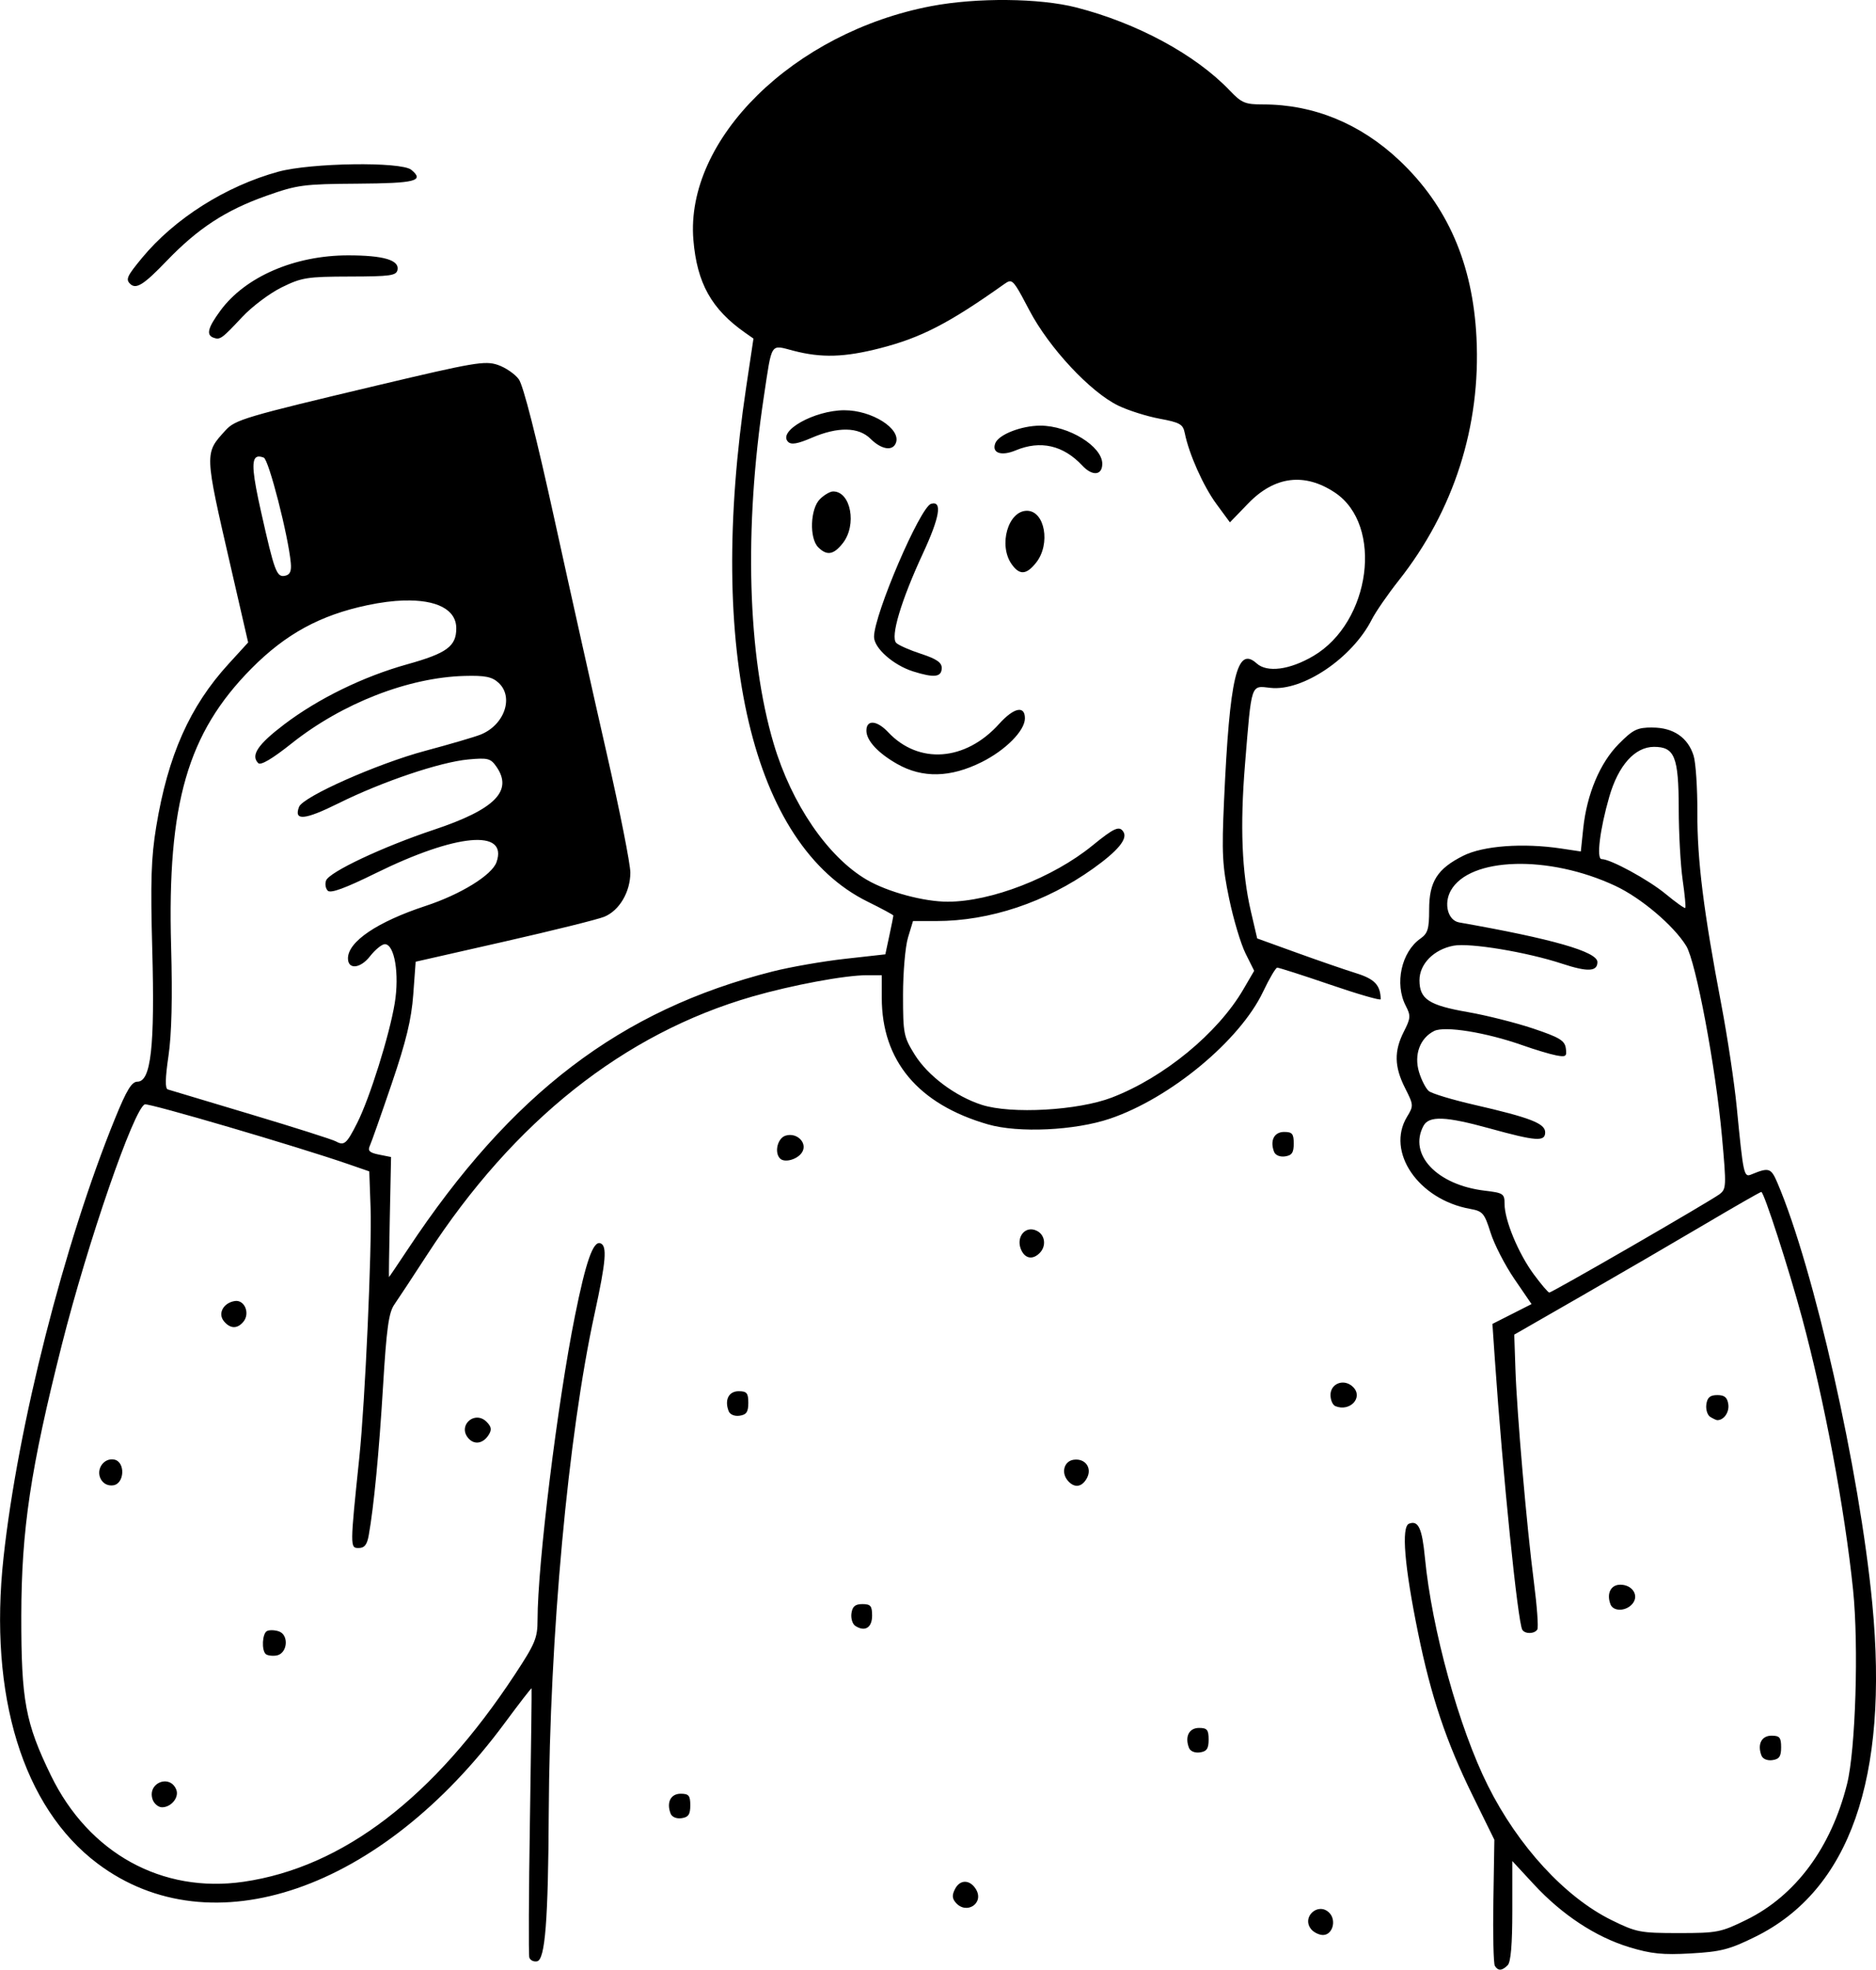 <?xml version="1.0" encoding="UTF-8" standalone="no"?>
<!-- Created with Inkscape (http://www.inkscape.org/) -->

<svg
   width="128.316mm"
   height="134.655mm"
   viewBox="0 0 128.316 134.655"
   version="1.1"
   id="svg1"
   xml:space="preserve"
   xmlns="http://www.w3.org/2000/svg"
   xmlns:svg="http://www.w3.org/2000/svg"><defs
     id="defs1" /><g
     id="layer1"
     transform="translate(-52.148,-82.086)"><path
       id="path2"
       style="fill:#000000"
       d="m 121.034,82.087 c -1.773,-0.017 -3.62,0.12 -5.171,0.414 -9.42,1.786 -16.866,9.097 -16.288,15.994 0.247,2.952 1.24,4.728 3.542,6.341 l 0.567,0.397 -0.496,3.307 c -2.713,18.084 0.408,31.302 8.311,35.192 0.965,0.475 1.755,0.901 1.755,0.947 0,0.046 -0.124,0.661 -0.275,1.367 l -0.275,1.284 -2.753,0.307 c -1.514,0.169 -3.742,0.557 -4.95,0.863 -10.397,2.629 -17.886,8.326 -24.948,18.976 -0.7,1.055 -1.284,1.919 -1.299,1.919 -0.015,2e-4 0.011,-1.847 0.057,-4.104 l 0.085,-4.104 -0.827,-0.165 c -0.64,-0.128 -0.782,-0.261 -0.629,-0.592 0.109,-0.235 0.785,-2.154 1.503,-4.264 0.986,-2.896 1.346,-4.387 1.471,-6.084 l 0.165,-2.247 6.059,-1.375 c 3.332,-0.756 6.412,-1.521 6.845,-1.7 1.032,-0.427 1.779,-1.695 1.78,-3.019 5.5e-4,-0.585 -0.719,-4.216 -1.6,-8.07 -0.88,-3.853 -2.488,-11.054 -3.573,-16.002 -1.258,-5.734 -2.149,-9.236 -2.459,-9.657 -0.268,-0.364 -0.918,-0.806 -1.445,-0.983 -0.87,-0.292 -1.628,-0.162 -8.177,1.392 -9.135,2.168 -9.77,2.356 -10.438,3.089 -1.444,1.584 -1.448,1.471 0.347,9.271 l 1.203,5.228 -1.347,1.474 c -2.648,2.898 -4.14,6.255 -4.94,11.116 -0.349,2.118 -0.4,3.735 -0.271,8.44 0.18,6.583 -0.091,8.996 -1.011,8.996 -0.395,0 -0.739,0.563 -1.534,2.514 -3.487,8.559 -6.65,21.007 -7.63,30.03 -1.024,9.426 1.327,17.073 6.431,20.909 7.778,5.847 19.383,1.846 27.846,-9.598 0.996,-1.346 1.824,-2.418 1.842,-2.381 0.017,0.036 -0.034,4.114 -0.113,9.062 -0.079,4.948 -0.098,9.15 -0.042,9.339 0.056,0.189 0.295,0.307 0.532,0.262 0.55,-0.105 0.76,-2.779 0.798,-10.167 0.064,-12.096 1.32,-25.776 3.133,-34.095 0.788,-3.615 0.874,-4.663 0.397,-4.827 -0.494,-0.169 -0.989,1.242 -1.737,4.959 -1.197,5.947 -2.559,17.008 -2.559,20.783 0,1.242 -0.157,1.623 -1.543,3.728 -5.551,8.434 -11.779,13.193 -18.558,14.181 -5.58,0.813 -10.592,-1.948 -13.181,-7.262 -1.752,-3.598 -2.037,-5.135 -2.029,-10.925 0.009,-5.886 0.631,-10.046 2.772,-18.521 1.77,-7.003 4.928,-16.151 5.676,-16.438 0.269,-0.103 10.368,2.86 13.898,4.078 l 1.455,0.502 0.089,2.489 c 0.098,2.743 -0.377,13.295 -0.767,17.041 -0.642,6.173 -0.643,6.218 -0.052,6.218 0.4,0 0.578,-0.222 0.692,-0.86 0.352,-1.968 0.705,-5.649 0.982,-10.229 0.238,-3.931 0.386,-5.004 0.771,-5.556 0.262,-0.377 1.276,-1.916 2.253,-3.42 5.928,-9.129 13.458,-15.103 22.222,-17.632 2.724,-0.786 6.347,-1.461 7.843,-1.461 H 112.46 v 1.539 c 0,4.31 2.49,7.28 7.259,8.657 2.093,0.604 5.946,0.424 8.351,-0.39 4.121,-1.394 8.889,-5.345 10.469,-8.675 0.427,-0.899 0.863,-1.64 0.97,-1.647 0.107,-0.007 1.744,0.518 3.638,1.166 1.894,0.649 3.442,1.095 3.44,0.992 -0.019,-0.966 -0.414,-1.384 -1.678,-1.778 -0.749,-0.233 -2.579,-0.863 -4.066,-1.401 l -2.705,-0.978 -0.431,-1.852 c -0.622,-2.67 -0.748,-5.824 -0.402,-10.054 0.46,-5.621 0.38,-5.379 1.742,-5.225 2.203,0.248 5.591,-2.036 6.929,-4.671 0.265,-0.523 1.095,-1.724 1.844,-2.671 3.769,-4.765 5.623,-10.555 5.317,-16.609 -0.255,-5.045 -1.976,-8.998 -5.27,-12.106 -2.662,-2.512 -5.864,-3.829 -9.307,-3.829 -1.252,0 -1.48,-0.095 -2.302,-0.955 -2.337,-2.449 -6.338,-4.611 -10.499,-5.676 -1.254,-0.321 -2.952,-0.491 -4.725,-0.508 z M 76.312,93.318 c -1.91,0.027 -4.012,0.201 -5.127,0.506 -3.591,0.984 -7.097,3.201 -9.326,5.898 -1.019,1.233 -1.123,1.457 -0.817,1.762 0.407,0.407 0.926,0.085 2.495,-1.549 2.15,-2.239 4.049,-3.479 6.842,-4.466 2.108,-0.745 2.527,-0.801 6.213,-0.826 3.986,-0.027 4.606,-0.186 3.689,-0.947 -0.343,-0.285 -2.06,-0.406 -3.969,-0.379 z m -0.353,6.226 c -3.654,0 -7.03,1.46 -8.733,3.775 -0.867,1.178 -0.991,1.669 -0.472,1.855 0.448,0.161 0.565,0.077 1.961,-1.415 0.668,-0.714 1.884,-1.627 2.702,-2.029 1.37,-0.673 1.74,-0.731 4.661,-0.738 2.787,-0.006 3.183,-0.062 3.26,-0.462 0.128,-0.665 -0.973,-0.986 -3.38,-0.986 z m 45.22,1.776 c 0.299,-0.051 0.536,0.377 1.375,1.977 1.346,2.567 4.174,5.598 6.086,6.522 0.677,0.327 1.946,0.728 2.819,0.891 1.399,0.26 1.605,0.378 1.727,0.988 0.284,1.422 1.27,3.629 2.164,4.844 l 0.923,1.255 1.256,-1.298 c 1.799,-1.861 3.849,-2.117 5.923,-0.739 3.342,2.221 2.461,8.867 -1.481,11.178 -1.615,0.947 -3.156,1.147 -3.869,0.502 -1.346,-1.218 -1.847,0.898 -2.232,9.412 -0.161,3.567 -0.116,4.436 0.35,6.672 0.294,1.414 0.8,3.102 1.124,3.751 l 0.589,1.179 -0.745,1.276 c -1.746,2.994 -5.426,6.019 -8.986,7.388 -2.317,0.891 -6.885,1.148 -8.9,0.502 -1.81,-0.581 -3.694,-1.992 -4.594,-3.441 -0.751,-1.21 -0.794,-1.427 -0.794,-4.077 0,-1.54 0.154,-3.305 0.341,-3.924 l 0.341,-1.124 h 1.589 c 3.663,0 7.501,-1.283 10.729,-3.586 1.693,-1.208 2.373,-2.028 2.078,-2.504 -0.276,-0.446 -0.622,-0.295 -2.132,0.935 -2.691,2.191 -6.926,3.833 -9.89,3.833 -1.648,0 -4.122,-0.671 -5.541,-1.502 -2.663,-1.56 -5.142,-5.184 -6.362,-9.3 -1.792,-6.043 -2.037,-14.686 -0.673,-23.726 0.573,-3.796 0.417,-3.556 2.043,-3.135 1.9,0.493 3.468,0.447 5.889,-0.172 2.825,-0.722 4.72,-1.7 8.509,-4.388 0.138,-0.098 0.245,-0.169 0.345,-0.186 z m -11.286,8.813 c -2.056,0.009 -4.573,1.427 -3.839,2.161 0.213,0.213 0.649,0.138 1.612,-0.276 1.79,-0.77 3.207,-0.747 4.025,0.066 0.742,0.738 1.513,0.863 1.736,0.283 0.37,-0.965 -1.649,-2.242 -3.533,-2.233 z m 13.415,1.053 c -1.299,0 -2.856,0.608 -3.085,1.206 -0.255,0.665 0.41,0.896 1.393,0.486 1.7,-0.71 3.261,-0.353 4.565,1.043 0.686,0.735 1.361,0.671 1.361,-0.129 0,-1.191 -2.298,-2.606 -4.233,-2.606 z m -53.624,2.158 c 0.117,-0.074 0.285,-0.057 0.506,0.028 0.34,0.131 1.674,5.325 1.848,7.197 0.053,0.571 -0.053,0.81 -0.39,0.879 -0.579,0.119 -0.721,-0.262 -1.649,-4.396 -0.55,-2.453 -0.666,-3.488 -0.316,-3.709 z m 39.45,2.34 c -0.208,0 -0.616,0.238 -0.907,0.529 -0.662,0.662 -0.731,2.671 -0.113,3.289 0.594,0.594 1.054,0.516 1.682,-0.282 0.979,-1.245 0.55,-3.536 -0.661,-3.536 z m 6.7,0.845 c -0.745,0.215 -3.903,7.572 -3.903,9.094 0,0.773 1.321,1.94 2.679,2.367 1.447,0.455 1.951,0.392 1.951,-0.244 0,-0.368 -0.368,-0.619 -1.412,-0.959 -0.777,-0.253 -1.541,-0.59 -1.699,-0.747 -0.411,-0.411 0.331,-2.899 1.823,-6.113 1.156,-2.491 1.343,-3.623 0.561,-3.397 z m 6.554,0.477 c -1.286,0 -1.961,2.344 -1.049,3.645 0.542,0.773 1.016,0.743 1.686,-0.109 0.998,-1.269 0.59,-3.536 -0.637,-3.536 z m -42.613,6.136 c 2.224,-0.069 3.582,0.607 3.582,1.9 0,1.231 -0.648,1.705 -3.36,2.461 -3.001,0.837 -6.083,2.343 -8.411,4.108 -1.804,1.369 -2.306,2.116 -1.776,2.646 0.173,0.173 0.952,-0.286 2.286,-1.347 3.45,-2.742 7.983,-4.51 11.826,-4.613 1.399,-0.037 1.87,0.056 2.315,0.457 1.08,0.974 0.42,2.901 -1.218,3.554 -0.405,0.162 -2.106,0.661 -3.779,1.108 -3.286,0.88 -8.369,3.135 -8.637,3.832 -0.375,0.976 0.379,0.908 2.7,-0.244 2.983,-1.481 6.949,-2.82 8.875,-2.997 1.336,-0.123 1.526,-0.075 1.918,0.485 1.164,1.662 -0.089,2.928 -4.28,4.324 -3.484,1.161 -7.14,2.882 -7.364,3.466 -0.089,0.232 -0.037,0.546 0.116,0.699 0.195,0.195 1.18,-0.165 3.276,-1.197 5.517,-2.716 9.066,-3.039 8.264,-0.754 -0.31,0.882 -2.449,2.202 -4.844,2.989 -3.306,1.087 -5.316,2.444 -5.316,3.587 0,0.782 0.845,0.705 1.503,-0.137 0.359,-0.458 0.817,-0.833 1.019,-0.833 0.665,0 1.007,2.042 0.676,4.044 -0.36,2.179 -1.709,6.481 -2.564,8.174 -0.723,1.432 -0.893,1.58 -1.456,1.266 -0.227,-0.127 -2.844,-0.959 -5.815,-1.848 -2.971,-0.89 -5.529,-1.656 -5.683,-1.704 -0.196,-0.061 -0.182,-0.756 0.044,-2.297 0.218,-1.482 0.277,-3.953 0.179,-7.502 -0.269,-9.749 1.128,-14.571 5.497,-18.98 2.337,-2.358 4.696,-3.646 7.931,-4.328 0.916,-0.193 1.753,-0.299 2.494,-0.322 z m 41.971,7.487 c -0.316,0.069 -0.757,0.39 -1.262,0.95 -2.3,2.551 -5.497,2.788 -7.59,0.562 -0.775,-0.825 -1.496,-0.868 -1.485,-0.09 0.009,0.674 0.805,1.529 2.111,2.268 1.731,0.979 3.64,0.935 5.782,-0.136 1.635,-0.817 2.949,-2.148 2.949,-2.987 0,-0.45 -0.189,-0.634 -0.505,-0.566 z m 43.429,1.194 c -1.048,0 -1.323,0.134 -2.306,1.124 -1.286,1.295 -2.185,3.435 -2.431,5.788 l -0.163,1.563 -1.351,-0.203 c -2.6,-0.39 -5.329,-0.188 -6.69,0.495 -1.779,0.892 -2.334,1.767 -2.334,3.683 0,1.321 -0.092,1.627 -0.597,1.981 -1.305,0.915 -1.78,3.093 -1.001,4.598 0.349,0.675 0.336,0.844 -0.132,1.763 -0.678,1.33 -0.655,2.398 0.084,3.858 0.586,1.158 0.59,1.212 0.134,1.963 -1.456,2.397 0.776,5.658 4.309,6.296 0.871,0.157 0.981,0.285 1.405,1.628 0.253,0.802 0.987,2.228 1.631,3.169 l 1.171,1.712 -1.338,0.678 -1.338,0.678 0.167,2.433 c 0.541,7.878 1.567,17.974 1.878,18.478 0.187,0.303 0.833,0.29 1.026,-0.021 0.085,-0.137 -0.021,-1.595 -0.234,-3.241 -0.489,-3.775 -1.162,-11.529 -1.265,-14.585 l -0.079,-2.331 4.63,-2.658 c 2.547,-1.462 6.321,-3.657 8.387,-4.878 2.066,-1.221 3.813,-2.221 3.881,-2.221 0.182,0 1.878,5.237 2.785,8.599 1.536,5.692 2.922,13.08 3.492,18.607 0.393,3.813 0.172,10.944 -0.411,13.272 -1.089,4.352 -3.521,7.632 -6.883,9.284 -1.749,0.859 -1.995,0.907 -4.636,0.907 -2.628,0 -2.893,-0.051 -4.587,-0.885 -3.179,-1.565 -6.388,-5.052 -8.459,-9.19 -1.974,-3.943 -3.838,-10.688 -4.309,-15.59 -0.194,-2.014 -0.452,-2.567 -1.085,-2.324 -0.54,0.207 -0.318,2.898 0.618,7.476 0.89,4.357 1.92,7.424 3.729,11.107 l 1.488,3.029 -0.068,4.173 c -0.037,2.295 0.009,4.296 0.101,4.446 0.221,0.358 0.489,0.345 0.878,-0.044 0.214,-0.214 0.317,-1.426 0.317,-3.719 v -3.402 l 1.477,1.595 c 1.926,2.081 4.23,3.596 6.525,4.293 1.505,0.457 2.287,0.536 4.215,0.426 2.054,-0.117 2.636,-0.267 4.401,-1.137 6.458,-3.183 9.147,-10.836 8.003,-22.781 -0.871,-9.096 -3.986,-22.904 -6.488,-28.762 -0.439,-1.026 -0.578,-1.072 -1.779,-0.576 -0.517,0.213 -0.549,0.063 -1.004,-4.599 -0.162,-1.661 -0.636,-4.816 -1.054,-7.011 -1.217,-6.394 -1.651,-9.868 -1.639,-13.121 0.006,-1.673 -0.109,-3.428 -0.257,-3.898 -0.389,-1.241 -1.387,-1.922 -2.814,-1.922 z m 0.106,1.323 c 1.412,0 1.684,0.68 1.69,4.226 0.003,1.677 0.124,3.872 0.269,4.876 0.145,1.004 0.226,1.864 0.179,1.91 -0.047,0.047 -0.65,-0.382 -1.34,-0.953 -1.18,-0.975 -3.772,-2.386 -4.383,-2.386 -0.369,0 -0.118,-2.036 0.526,-4.265 0.62,-2.146 1.753,-3.408 3.06,-3.408 z m -9.496,8.003 c 2.083,-0.059 4.574,0.435 6.849,1.5 1.76,0.823 3.985,2.707 4.848,4.104 0.662,1.071 2.017,8.287 2.444,13.01 0.314,3.473 0.307,3.619 -0.193,3.987 -0.285,0.21 -2.982,1.804 -5.993,3.543 -3.011,1.738 -5.54,3.161 -5.62,3.161 -0.08,0 -0.562,-0.566 -1.071,-1.257 -1.051,-1.428 -1.991,-3.695 -1.991,-4.802 0,-0.701 -0.083,-0.756 -1.353,-0.907 -3.269,-0.387 -5.242,-2.47 -4.194,-4.429 0.377,-0.704 1.508,-0.661 4.525,0.172 3.184,0.879 3.8,0.923 3.8,0.269 0,-0.609 -1.014,-1.003 -4.849,-1.883 -1.503,-0.345 -2.902,-0.767 -3.108,-0.938 -0.206,-0.171 -0.508,-0.757 -0.672,-1.303 -0.355,-1.184 0.066,-2.322 1.037,-2.806 0.723,-0.36 3.553,0.097 6.043,0.977 0.852,0.301 1.887,0.612 2.3,0.69 0.669,0.128 0.741,0.076 0.661,-0.485 -0.075,-0.529 -0.429,-0.743 -2.234,-1.349 -1.18,-0.396 -3.196,-0.903 -4.48,-1.127 -2.658,-0.463 -3.296,-0.885 -3.296,-2.176 0,-1.112 0.983,-2.108 2.332,-2.361 1.115,-0.209 5.014,0.437 7.423,1.231 1.75,0.577 2.416,0.546 2.416,-0.112 0,-0.706 -3.078,-1.588 -9.455,-2.709 -0.775,-0.136 -1.075,-1.283 -0.571,-2.181 0.644,-1.147 2.319,-1.759 4.402,-1.818 z m -15.804,18.323 c -0.683,0 -0.983,0.591 -0.689,1.357 0.09,0.235 0.401,0.365 0.75,0.315 0.468,-0.066 0.596,-0.256 0.596,-0.878 0,-0.669 -0.103,-0.794 -0.658,-0.794 z m -33.544,0.24 c -0.173,-0.046 -0.366,-0.046 -0.561,0.015 -0.548,0.174 -0.781,1.154 -0.371,1.564 0.312,0.312 1.195,0.062 1.501,-0.425 0.298,-0.475 -0.048,-1.017 -0.568,-1.154 z m 16.08,6.435 c -0.524,0.11 -0.834,0.785 -0.486,1.461 0.277,0.538 0.773,0.598 1.225,0.146 0.466,-0.466 0.386,-1.214 -0.16,-1.507 -0.206,-0.11 -0.405,-0.137 -0.579,-0.1 z m -54.303,4.885 c -0.787,0.118 -1.187,0.856 -0.75,1.382 0.433,0.522 0.916,0.535 1.331,0.035 0.473,-0.57 0.085,-1.517 -0.581,-1.417 z m 75.991,5.599 c -0.519,-0.12 -1.052,0.22 -1.052,0.828 0,0.342 0.149,0.683 0.331,0.758 0.998,0.412 1.931,-0.59 1.215,-1.305 -0.15,-0.15 -0.321,-0.241 -0.494,-0.281 z m -41.53,0.568 c -0.684,0 -0.983,0.591 -0.689,1.357 0.09,0.235 0.401,0.365 0.75,0.315 0.468,-0.066 0.596,-0.256 0.596,-0.878 0,-0.669 -0.103,-0.794 -0.658,-0.794 z m 66.936,0.265 c -0.496,0 -0.684,0.158 -0.751,0.631 -0.049,0.347 0.07,0.732 0.265,0.856 0.195,0.123 0.413,0.225 0.486,0.225 0.452,0 0.827,-0.541 0.751,-1.081 -0.067,-0.473 -0.255,-0.631 -0.751,-0.631 z m -84.82,1.538 c -0.633,-0.003 -1.164,0.742 -0.628,1.388 0.411,0.496 1.023,0.405 1.41,-0.208 0.222,-0.352 0.188,-0.559 -0.149,-0.896 -0.198,-0.198 -0.421,-0.282 -0.632,-0.283 z m -24.833,2.869 c -0.713,-0.137 -1.269,0.674 -0.916,1.334 h 5.17e-4 c 0.169,0.316 0.491,0.477 0.85,0.426 0.785,-0.112 0.84,-1.611 0.066,-1.761 z m 65.625,0.012 c -0.644,0.092 -0.869,0.864 -0.412,1.414 0.45,0.542 0.98,0.477 1.322,-0.162 0.371,-0.693 -0.118,-1.366 -0.909,-1.252 z m 37.387,8.545 c -0.648,0 -0.948,0.604 -0.667,1.338 0.195,0.508 1.07,0.486 1.504,-0.038 0.47,-0.566 -0.003,-1.301 -0.838,-1.301 z m -51.833,1.323 c -0.496,0 -0.684,0.158 -0.751,0.631 -0.049,0.347 0.07,0.734 0.265,0.86 0.657,0.423 1.148,0.123 1.148,-0.701 0,-0.666 -0.104,-0.79 -0.661,-0.79 z m -40.743,1.851 c -0.305,0.189 -0.361,1.275 -0.08,1.556 0.103,0.103 0.431,0.153 0.728,0.111 0.775,-0.111 0.902,-1.424 0.161,-1.659 -0.298,-0.095 -0.662,-0.098 -0.809,-0.007 z m 63.766,6.616 c -0.683,0 -0.983,0.591 -0.689,1.357 0.09,0.235 0.401,0.365 0.75,0.315 0.468,-0.066 0.596,-0.256 0.596,-0.878 0,-0.669 -0.103,-0.794 -0.658,-0.794 z m 39.158,0.529 c -0.684,0 -0.983,0.591 -0.689,1.357 0.09,0.235 0.401,0.365 0.75,0.315 0.468,-0.066 0.596,-0.256 0.596,-0.878 0,-0.669 -0.103,-0.794 -0.658,-0.794 z m -109.591,3.181 c -0.602,-0.239 -1.417,0.314 -1.15,1.155 0.098,0.307 0.393,0.559 0.656,0.559 0.623,0 1.175,-0.675 0.976,-1.193 -0.105,-0.274 -0.282,-0.441 -0.483,-0.521 z m 34.979,0.788 c -0.684,0 -0.983,0.591 -0.689,1.357 0.09,0.235 0.401,0.365 0.75,0.315 0.468,-0.066 0.596,-0.256 0.596,-0.878 0,-0.669 -0.103,-0.794 -0.658,-0.794 z m 19.457,6.02 c -0.258,-0.005 -0.507,0.149 -0.676,0.464 -0.227,0.424 -0.223,0.655 0.015,0.942 0.738,0.889 2.001,0.059 1.389,-0.913 -0.203,-0.323 -0.47,-0.488 -0.728,-0.493 z m 24.295,1.857 c -0.615,0.017 -1.14,0.768 -0.626,1.388 0.18,0.216 0.542,0.393 0.806,0.393 0.657,0 0.942,-1.008 0.43,-1.521 -0.19,-0.19 -0.404,-0.266 -0.609,-0.26 z" /></g></svg>
